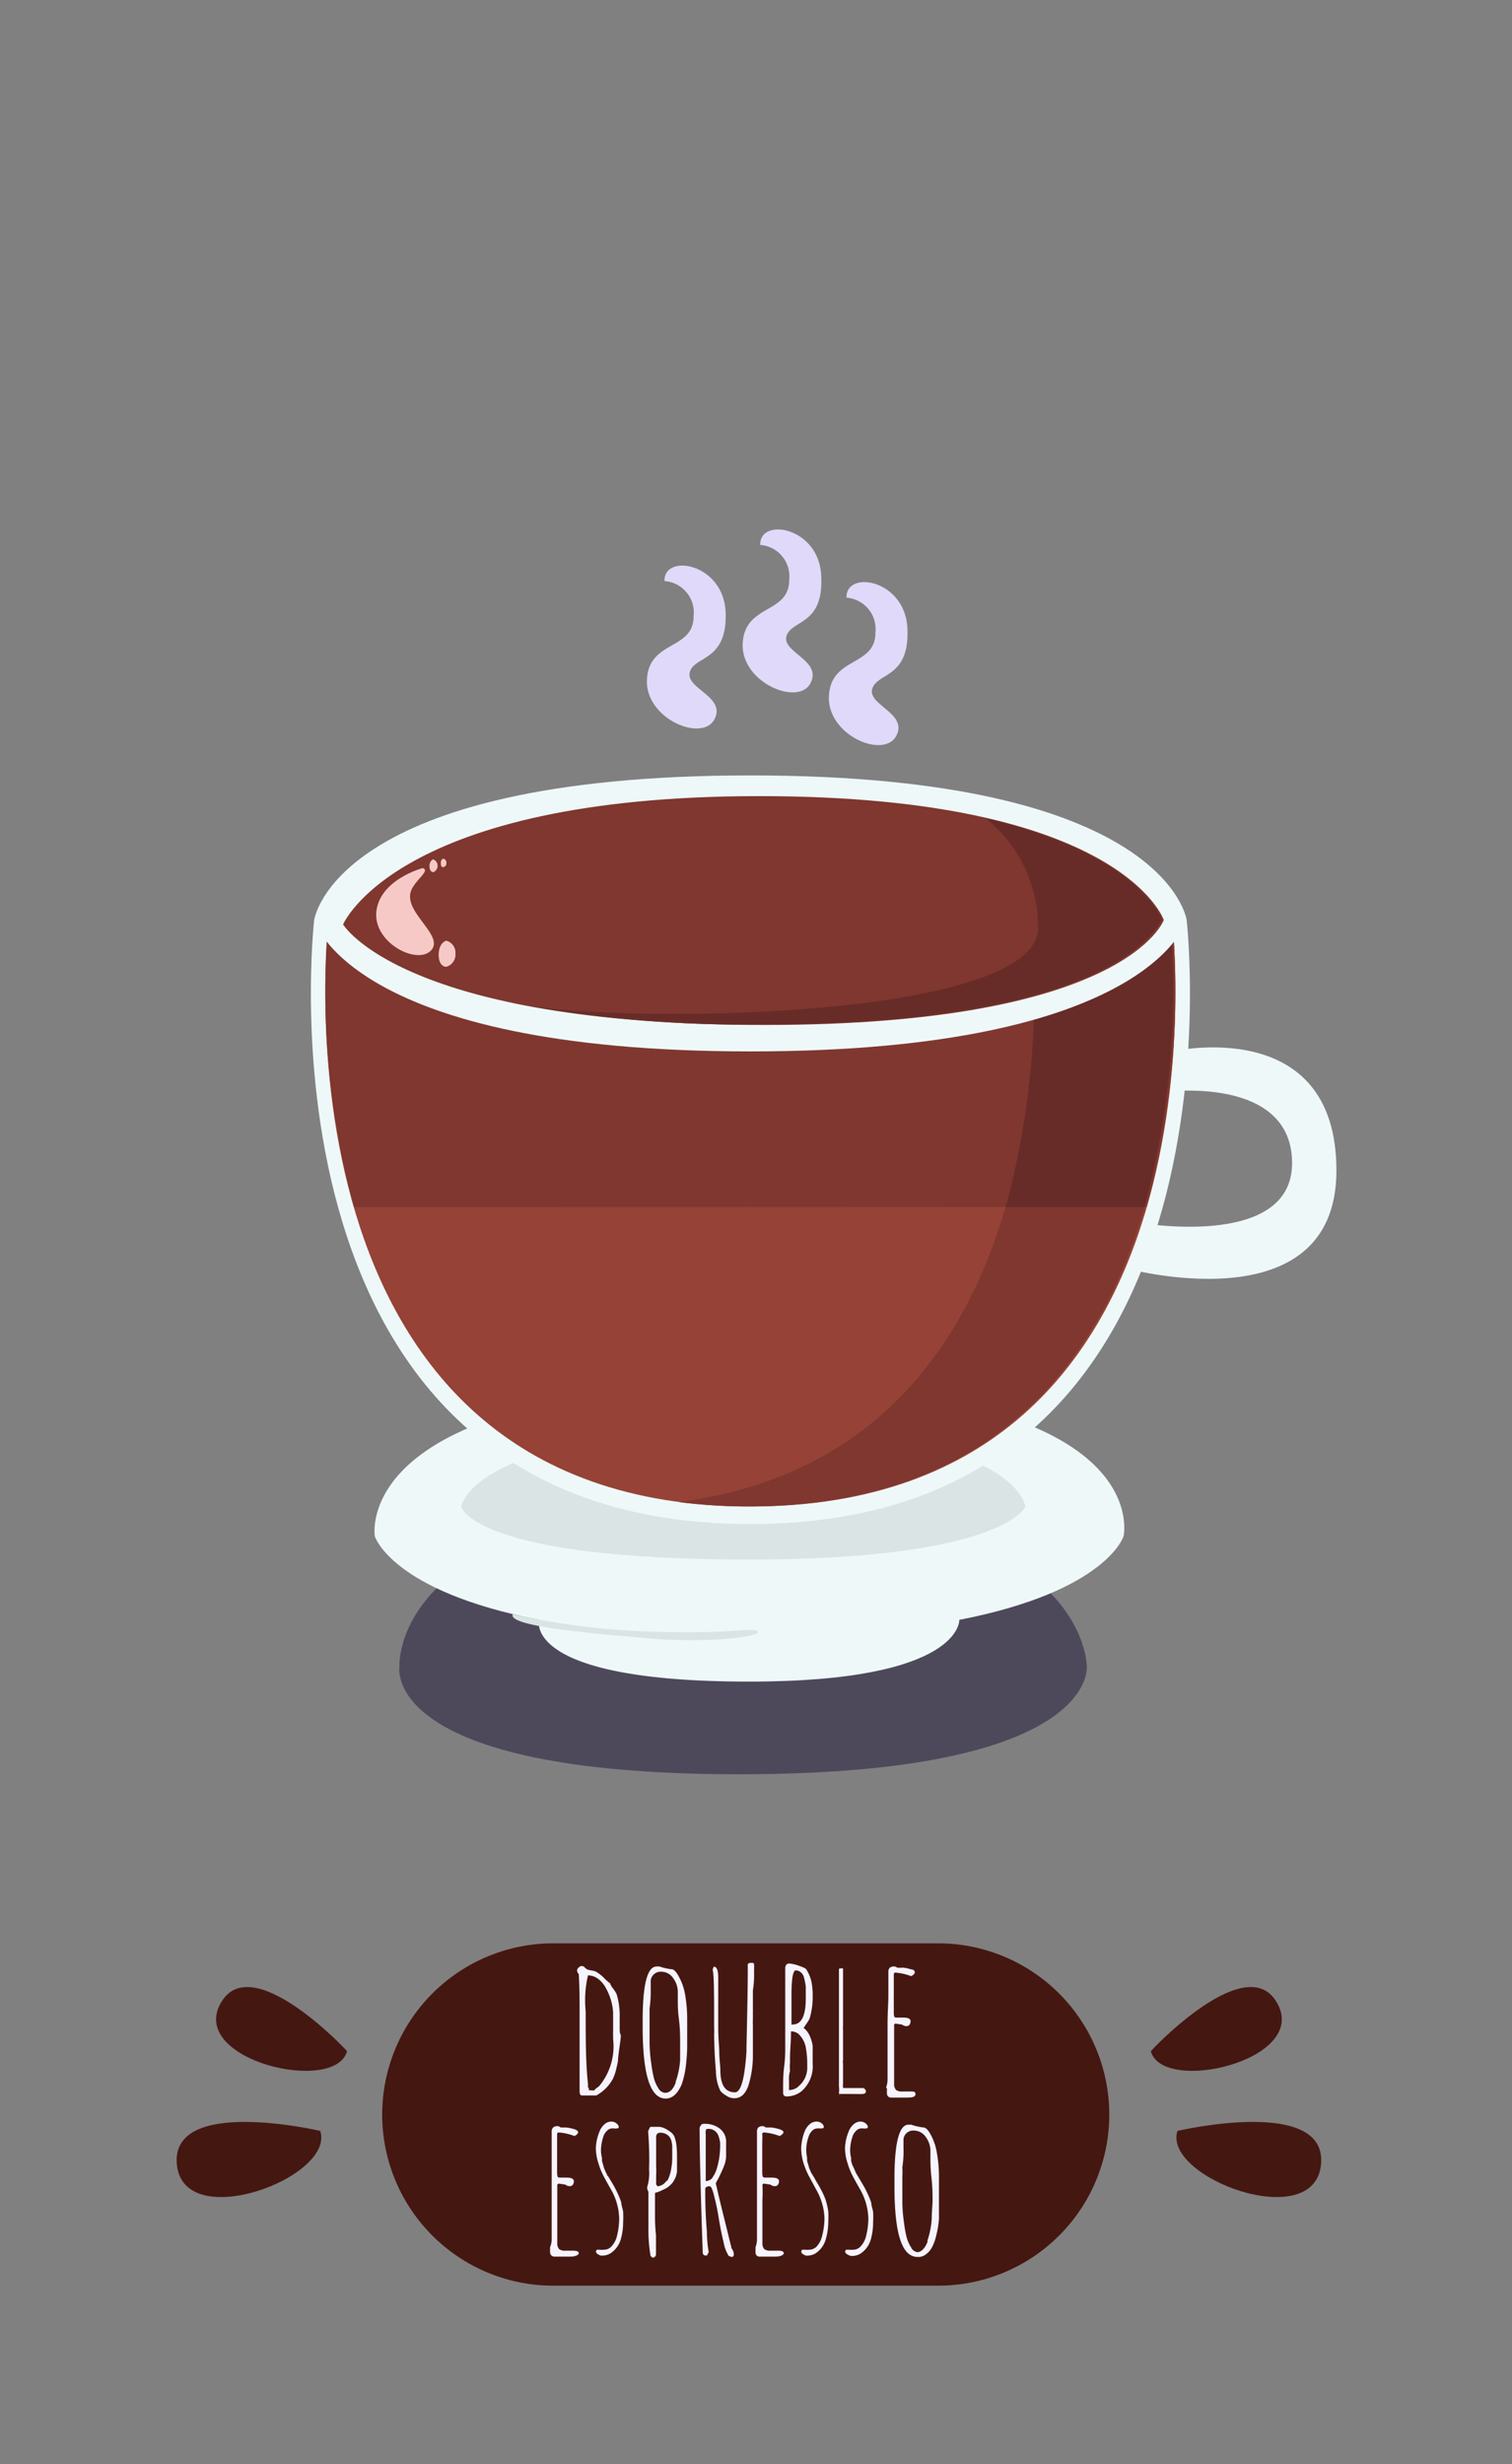 <svg xmlns="http://www.w3.org/2000/svg" viewBox="0 0 92.06 150"><rect x="0" y="0" width="92.06" height="150" fill="#808080" stroke="none"/><defs><style>.cls-1{fill:none;}.cls-2{fill:#4d495b;}.cls-3{fill:#eef8f9;}.cls-4{fill:#dae4e5;}.cls-5{fill:#964236;}.cls-6{fill:#7f372f;}.cls-7{fill:#682c28;}.cls-8{fill:#f7c9c6;}.cls-9{fill:#e0d9f9;}.cls-10{fill:#451711;}.cls-11{fill:#f5f4ff;}</style></defs><g id="coffee_types_illustration_pack" data-name="coffee types illustration pack"><rect class="cls-1" x="-0.05" y="-0.09" width="92.17" height="150.17" rx="8"/><path class="cls-2" d="M24.32,101.43S23.77,91.7,45,91.7s21.17,9.73,21.17,9.73S66.91,108,45,108,24.32,101.43,24.32,101.43Z"/><path class="cls-3" d="M45.88,84.37c-24.61,0-23.06,9.14-23.06,9.14s1,3.34,10,5.09h0s-1.08,3.76,12.79,3.76c13,0,12.8-3.76,12.8-3.76h0c9-1.75,10-5.09,10-5.09S70.49,84.37,45.88,84.37Z"/><path class="cls-4" d="M45.75,87.07c-17.06,0-17.67,4.65-17.67,4.65s.74,3.21,17.52,3.21c15.45,0,16.83-3.21,16.83-3.21S62.05,87.07,45.75,87.07Z"/><path class="cls-4" d="M46.15,99.32c-.17-.3-1.47.16-6.42,0a45.14,45.14,0,0,1-8.51-1.06c-.34.74,4.9,1.18,8.43,1.48S46.32,99.61,46.15,99.32Z"/><path class="cls-3" d="M71.37,64l-.51,2.47s7.81-1.06,7.81,4.33S69,74.38,69,74.38l-.63,2.78s13,3.65,13-5.91S71.37,64,71.37,64Z"/><path class="cls-3" d="M72.25,56H19.13S14.85,92.77,45.69,92.77,72.25,56,72.25,56Z"/><path class="cls-5" d="M71.37,56H20S15.84,91.7,45.68,91.7,71.37,56,71.37,56Z"/><path class="cls-6" d="M71.24,56H62.78S66.51,88.2,41.31,91.43a33.35,33.35,0,0,0,4.24.27C75.38,91.7,71.24,56,71.24,56Z"/><path class="cls-6" d="M69.82,73.46A49.8,49.8,0,0,0,71.37,56H20a50.08,50.08,0,0,0,1.55,17.48Z"/><path class="cls-7" d="M71.24,56H62.78a50.08,50.08,0,0,1-1.55,17.48h8.46A50.08,50.08,0,0,0,71.24,56Z"/><path class="cls-3" d="M45.69,47.2C20.3,47.2,19.13,56,19.13,56s2.1,8,26.56,8,26.56-8,26.56-8S71.07,47.2,45.69,47.2Z"/><path class="cls-6" d="M46.23,48.46c-22.07,0-25.34,7.81-25.34,7.81s3.61,6.12,25.68,6.12S70.86,56,70.86,56,68.3,48.46,46.23,48.46Z"/><path class="cls-7" d="M60,49.8a8.48,8.48,0,0,1,3.2,6.8c-.37,5.49-25.82,5.79-32,4.45v0a76.27,76.27,0,0,0,15.24,1.31c22.07,0,24.3-6.41,24.3-6.41S69.37,52,60,49.8Z"/><path class="cls-8" d="M25,54.31c.19-.7,1.26-1.32.73-1.47,0,0-2.55.68-2.81,2.59s2.43,3.32,3.31,2.44S24.64,55.59,25,54.31Z"/><path class="cls-8" d="M26.38,52.31s-.23.06-.23.42.23.36.23.36a.42.42,0,0,0,0-.78Z"/><path class="cls-8" d="M27,52.78a.23.23,0,0,0,.18-.25.25.25,0,0,0-.18-.26s-.16,0-.16.28S27,52.78,27,52.78Z"/><path class="cls-8" d="M27.17,57.26s-.46.11-.46.86.46.73.46.73a.77.77,0,0,0,.56-.8A.75.75,0,0,0,27.17,57.26Z"/><path class="cls-9" d="M44.18,37.26c-.13-3-3.78-3.59-3.72-1.89a1.92,1.92,0,0,1,1.77,2.14c0,2.08-2.71,1.45-2.84,3.84s3.34,3.84,4.1,2.45S41.72,41.92,42,40.91,44.3,40.28,44.18,37.26Z"/><path class="cls-9" d="M50,35.06c-.12-3-3.77-3.59-3.71-1.89a1.92,1.92,0,0,1,1.76,2.14c0,2.07-2.7,1.45-2.83,3.84S48.59,43,49.34,41.6s-1.76-1.89-1.45-2.89S50.16,38.08,50,35.06Z"/><path class="cls-9" d="M53.11,41.92c.32-1,2.27-.63,2.14-3.65s-3.77-3.59-3.71-1.89a1.92,1.92,0,0,1,1.76,2.14c0,2.07-2.71,1.44-2.83,3.84s3.33,3.84,4.09,2.45S52.8,42.92,53.11,41.92Z"/><path class="cls-10" d="M67.54,128.71a10.42,10.42,0,0,1-10.42,10.42H33.69a10.42,10.42,0,0,1-10.42-10.42h0a10.43,10.43,0,0,1,10.42-10.42H57.12a10.43,10.43,0,0,1,10.42,10.42Z"/><path class="cls-10" d="M13.4,122c-1.81,3.43,7,5.49,7.73,2.86C21.13,124.82,15.21,118.52,13.4,122Z"/><path class="cls-10" d="M10.77,131.77c.43,4.21,9.64.77,8.73-2.06C19.5,129.71,10.34,127.56,10.77,131.77Z"/><path class="cls-10" d="M77.8,122c1.81,3.43-7,5.49-7.73,2.86C70.07,124.82,76,118.52,77.8,122Z"/><path class="cls-10" d="M80.43,131.77c-.43,4.21-9.65.77-8.74-2.06C71.69,129.71,80.86,127.56,80.43,131.77Z"/><path class="cls-11" d="M35.29,127.25c0-.55,0-1.24,0-2.06,0-.53,0-1,0-1.4v-1.4c0-.6,0-1.34-.05-2.23a.29.29,0,0,1-.1-.23.21.21,0,0,1,.1-.17.23.23,0,0,1,.36,0l.13.11a1.24,1.24,0,0,0,.27.07,1.38,1.38,0,0,1,.28.07,2.58,2.58,0,0,1,.48.37,2.7,2.7,0,0,0,.39.35v0a.86.86,0,0,0,.17.3,2.77,2.77,0,0,1,.22.34,4.5,4.5,0,0,1,.19,1.4c0,.11,0,.2,0,.28v.38l0,.12a.87.87,0,0,0,.07.35c0,.25-.1.73-.17,1.43,0,.21-.07.43-.12.65a2.67,2.67,0,0,1-.2.57,2.53,2.53,0,0,1-1,1h-.83C35.32,127.57,35.29,127.46,35.29,127.25Zm.88,0a2.11,2.11,0,0,1,.15-.15l.09-.06.09-.08a3.8,3.8,0,0,0,.83-2.85v-.22a1.27,1.27,0,0,1,0-.2l0-1.2a3.46,3.46,0,0,0-.41-1.42,1.77,1.77,0,0,0-.48-.6,1.07,1.07,0,0,0-.64-.23,6.67,6.67,0,0,0-.14,2.19c0,1.69,0,3.16.14,4.42v.23l.05,0,0,.15Z"/><path class="cls-11" d="M39.13,123.37V123c0-2.2.28-3.3.85-3.3l.17,0a3.38,3.38,0,0,0,.75.17c.14,0,.29.18.44.46a3.49,3.49,0,0,1,.38,1.12,8.57,8.57,0,0,1,.12,1.44l0,.06c0,.26,0,.49,0,.69v.71a9,9,0,0,1-.05,1.09,5.9,5.9,0,0,1-.23,1.27,1.87,1.87,0,0,1-.25.53,1.15,1.15,0,0,1-.33.36.78.78,0,0,1-.46.14C39.59,127.73,39.13,126.28,39.13,123.37Zm2,3.37a4.92,4.92,0,0,0,.28-1.35c0-.48,0-.86,0-1.14s0-.78-.08-1.4-.06-1.15-.06-1.39l0-.1,0-.06a1.45,1.45,0,0,0-.29-.9.87.87,0,0,0-.7-.38.61.61,0,0,0-.66.52c0,.12,0,.29,0,.51a7.34,7.34,0,0,1-.07,1.2c0,.12,0,.3,0,.55l0,.56c0,.18,0,.33,0,.46v.48a9.05,9.05,0,0,0,.1,1.28,7.45,7.45,0,0,0,.16.9,2.07,2.07,0,0,0,.27.62.51.51,0,0,0,.42.29C40.78,127.39,41,127.17,41.15,126.74Z"/><path class="cls-11" d="M44.22,127.56a1.18,1.18,0,0,1-.36-.29,2.85,2.85,0,0,1-.27-1.2c-.06-.65-.1-1.4-.11-2.25a3.87,3.87,0,0,0,0-.42c0-2,0-3.16-.09-3.52l.07-.17q.27,0,.27.66l0,3.13q0,.33.06,1.26c0,.55.07,1,.07,1.25,0,.91.3,1.35.89,1.35.36,0,.59-.82.7-2.48v-.24c.05-2.17.08-3.78.08-4.82v-.11a.31.31,0,0,1,0-.1c0-.09.06-.13.2-.13s.15,0,.18.07a3.52,3.52,0,0,1,0,.41,6.32,6.32,0,0,1-.07,1.21v.07q0,.15,0,.48l0,.47v.12a.41.41,0,0,1,0,.12c0,.19,0,.37,0,.54a1.78,1.78,0,0,0,0,.26c0,.75,0,1.4,0,2a6.09,6.09,0,0,1-.28,1.74q-.27.75-.84.75A.83.83,0,0,1,44.22,127.56Z"/><path class="cls-11" d="M47.75,127.57a.24.24,0,0,1-.07-.18V127c0-.28,0-.7.07-1.25s.06-1,.06-1.25V124c0-.16,0-.33,0-.52s0-.79,0-1.41,0-1.11,0-1.42l0-.69,0-.06v-.07c0-.2.08-.31.25-.31a2.27,2.27,0,0,1,.62.15c.29.1.43.18.43.24v0a2.26,2.26,0,0,1,.29.69,4.16,4.16,0,0,1,.08.87,4.53,4.53,0,0,1-.19,1.41h0a2.35,2.35,0,0,1-.19.31l-.17.25a1.23,1.23,0,0,1,.37.48,2.26,2.26,0,0,1,.18.62c0,.07,0,.16,0,.26s0,.23,0,.37v.47a2,2,0,0,1-.71,1.68,1.46,1.46,0,0,1-.91.29A.22.22,0,0,1,47.75,127.57Zm.87-.58a1.41,1.41,0,0,0,.39-.5,1.45,1.45,0,0,0,.14-.59v-.28a5.67,5.67,0,0,0-.08-.94,1.51,1.51,0,0,0-.46-.88.72.72,0,0,0-.45-.15c0,.65-.06,1.19-.06,1.61v.27a3.75,3.75,0,0,0,0,.54,1.54,1.54,0,0,0-.06.57V127l0,.22A.86.86,0,0,0,48.62,127Zm-.35-3.76c.52,0,.79-.52.79-1.57q0-.14,0-.51v-.23l0,0a4.08,4.08,0,0,0-.13-.62.57.57,0,0,0-.19-.26.46.46,0,0,0-.29-.1c-.17,0-.26.51-.26,1.55,0,.19,0,.33,0,.4v.64c0,.13,0,.27,0,.43v.14l0,.07,0,.08Z"/><path class="cls-11" d="M51.08,127.39a1.64,1.64,0,0,0,0-.39c0-.73,0-1.81,0-3.24s0-2.44,0-3.07l0-.43,0-.36c0-.05,0-.08.09-.08a.41.41,0,0,1,.16,0h0c0,.17,0,.33,0,.47v1.75c0,.38,0,.81,0,1.3a1.43,1.43,0,0,0,0,.26l0,.24c0,.16,0,.32,0,.49s0,.35,0,.5l0,.51,0,.09h0a.07.07,0,0,1,0,0v0a.31.31,0,0,0,0,.17l0,1.14v.07a1,1,0,0,0,0,.23.05.05,0,0,0,.06.06l.62,0h.53a.15.15,0,0,1,.12.07.18.18,0,0,1,.06.13c0,.1-.06.15-.19.16s-.46,0-1,0l0,0h-.23l-.21,0C51.17,127.66,51.1,127.57,51.08,127.39Z"/><path class="cls-11" d="M54,127.41v-.15a.59.59,0,0,0,0-.14l-.05-.05a1.46,1.46,0,0,0,.09-.49q0-.27,0-.78l0-.78c0-.39,0-1,0-1.78s.05-1.3.05-1.78l0-.72c0-.21,0-.45,0-.71a.36.36,0,0,1,.08-.25.4.4,0,0,1,.26-.08.27.27,0,0,1,.19.07,1.87,1.87,0,0,0,.35,0,2.4,2.4,0,0,1,.51.11c.15,0,.22.1.22.17s-.07.16-.22.24a3.51,3.51,0,0,0-1-.22l-.06.07c0,.07,0,.24,0,.51s0,.64,0,.91,0,.58,0,.92.06.33.17.33h.39c.31,0,.46.07.46.21a.38.38,0,0,1-.06.22.2.2,0,0,1-.17.09.41.41,0,0,1-.28-.09l-.38-.06h-.06l-.05.06v0c0,.14,0,.45,0,.94,0,.31,0,.59,0,.84v.84c0,.31,0,.62,0,1a.51.51,0,0,0,.12.36.62.62,0,0,0,.39.09h.21l.24,0c.23,0,.34,0,.34.16s-.17.21-.52.21h-1C54.1,127.66,54,127.58,54,127.41Z"/><path class="cls-11" d="M33.49,137.08v-.15a.61.61,0,0,0,0-.14l0,0a1.22,1.22,0,0,0,.1-.48c0-.19,0-.45,0-.79l0-.78q0-.58,0-1.77c0-.71,0-1.3,0-1.79l0-.71c0-.22,0-.45,0-.71a.33.33,0,0,1,.09-.26.37.37,0,0,1,.26-.08.26.26,0,0,1,.19.08l.34,0a2.81,2.81,0,0,1,.51.11c.15.05.22.11.22.18s-.07.15-.22.23a3.51,3.51,0,0,0-1-.22l-.06.07c0,.07,0,.24,0,.51s0,.64,0,.91,0,.59,0,.92.05.34.16.34l.19,0h.2c.31,0,.47.07.47.22a.35.35,0,0,1-.06.21.2.2,0,0,1-.18.09.37.37,0,0,1-.27-.09l-.38-.06h-.06l-.06.06v0c0,.14,0,.45,0,.94,0,.31,0,.59,0,.84v.84c0,.31,0,.63,0,.95a.51.51,0,0,0,.12.36.62.62,0,0,0,.39.09h.45c.23,0,.35.05.35.15s-.18.21-.52.21h-1C33.58,137.33,33.5,137.25,33.49,137.08Z"/><path class="cls-11" d="M36.41,137.22a.25.25,0,0,1-.13-.18l.06-.1.22,0a.59.59,0,0,0,.21,0,.61.61,0,0,0,.46-.2,1.42,1.42,0,0,0,.31-.54,4.49,4.49,0,0,0,.16-1.16,3.72,3.72,0,0,0-.49-1.75q-.32-.56-.48-.87a4.11,4.11,0,0,1-.29-.73,3,3,0,0,1-.16-.94,2.89,2.89,0,0,1,.22-1,1.08,1.08,0,0,1,.3-.44.64.64,0,0,1,.42-.17.51.51,0,0,1,.3.1c.1.08.15.15.15.23s-.05.09-.15.09a.27.27,0,0,1-.12,0,.38.38,0,0,0-.13,0,.42.42,0,0,0-.32.15.81.81,0,0,0-.22.36,2.81,2.81,0,0,0-.14.81,1.88,1.88,0,0,0,.06.46.74.74,0,0,1,0,.12.25.25,0,0,1,0,.07l.07.24.06.21.09.21a1,1,0,0,0,.08.15s0,.09.07.12l.15.25s.1.16.2.34a5.85,5.85,0,0,1,.28.56,3.16,3.16,0,0,1,.18.47c0,.15.07.32.11.53a6.46,6.46,0,0,1,0,.65,3.74,3.74,0,0,1-.15,1.07,1.52,1.52,0,0,1-.62.83,1,1,0,0,1-.52.14l-.06,0A.87.87,0,0,1,36.41,137.22Zm1.2-7.62h0Z"/><path class="cls-11" d="M39.61,137.32a9.64,9.64,0,0,1-.13-1.7c0-.26,0-.62,0-1.11l0-1.1a.57.57,0,0,1-.08-.27,2.79,2.79,0,0,0,.12-1.09,19.09,19.09,0,0,0-.06-2.3c.07-.19.12-.29.16-.29h.52a1,1,0,0,1,.38.12,1.75,1.75,0,0,1,.4.27c.2.18.3.65.3,1.4,0,.4,0,.71,0,.92a1.67,1.67,0,0,1-.08.35,2.25,2.25,0,0,1-.16.3,1.39,1.39,0,0,1-.61.47,2,2,0,0,1-.49.19v1.41c0,.2,0,.59.06,1.16l0,.38,0,.77a.2.2,0,0,1-.22.22Zm1-4.56a1,1,0,0,0,.15-.32,1.86,1.86,0,0,0,.1-.39,3.74,3.74,0,0,0,.07-.79v-.32c0-.11,0-.22,0-.32a2.68,2.68,0,0,0-.05-.3.73.73,0,0,0-.12-.25.58.58,0,0,0-.21-.17.74.74,0,0,0-.34-.08.26.26,0,0,0-.21.08.37.37,0,0,0-.05.24c0,.19,0,.48,0,.86l0,.85a5,5,0,0,1,0,.56l0,.55.08.12A.71.71,0,0,0,40.57,132.76Z"/><path class="cls-11" d="M44.37,137.32a2.26,2.26,0,0,1-.31-.82c-.11-.44-.21-.94-.3-1.49a12.77,12.77,0,0,0-.28-1.34c-.09-.39-.18-.59-.27-.59h0c-.18,0-.27.06-.27.17,0,.57,0,1.43.1,2.59a7.16,7.16,0,0,0,.11,1.24l-.1.21h-.16l-.1-.1c-.13-3.65-.19-6.13-.19-7.46a1.06,1.06,0,0,1,0-.21.35.35,0,0,1,.08-.16.17.17,0,0,1,.16-.08,1.48,1.48,0,0,1,1,.3,1,1,0,0,1,.37.85v.86a1.83,1.83,0,0,1-.15.61c-.1.25-.21.48-.32.7l-.16.29c.09.4.26,1.13.52,2.17s.39,1.61.42,1.67l0,.06a.59.59,0,0,0,.07.14.64.64,0,0,1,.09.28c0,.12-.05.17-.13.17Zm-1-4.76a1.84,1.84,0,0,0,.28-.58,4.59,4.59,0,0,0,.19-1.15,2.81,2.81,0,0,0,0-.45,2.15,2.15,0,0,0-.1-.38.63.63,0,0,0-.68-.41s-.07,0-.09.1a.71.71,0,0,0,0,.21c0,.52,0,1,0,1.43s0,.9,0,1.43l0,0A.53.53,0,0,0,43.38,132.56Z"/><path class="cls-11" d="M46,137.08v-.15a.61.61,0,0,0,0-.14l0,0a1.4,1.4,0,0,0,.09-.48c0-.19,0-.45,0-.79l0-.78c0-.39,0-1,0-1.77s0-1.3,0-1.79l0-.71c0-.22,0-.45,0-.71a.37.37,0,0,1,.08-.26.38.38,0,0,1,.26-.08.26.26,0,0,1,.19.08l.34,0a2.81,2.81,0,0,1,.51.11c.15.05.23.11.23.18s-.08.15-.23.23a3.51,3.51,0,0,0-1-.22l-.06.07a4.46,4.46,0,0,1,0,.51c0,.34,0,.64,0,.91s0,.59,0,.92.06.34.17.34l.19,0h.2c.31,0,.46.07.46.22a.35.35,0,0,1-.06.21.2.2,0,0,1-.18.09.37.37,0,0,1-.27-.09l-.38-.06h-.06l-.06.06v0a8.74,8.74,0,0,1,0,.94c0,.31,0,.59,0,.84v.84c0,.31,0,.63,0,.95a.51.51,0,0,0,.12.36.62.62,0,0,0,.39.09h.45c.23,0,.34.05.34.15s-.17.21-.52.21h-1C46.08,137.33,46,137.25,46,137.08Z"/><path class="cls-11" d="M48.91,137.22a.23.23,0,0,1-.13-.18l.06-.1.21,0a.68.68,0,0,0,.21,0,.63.63,0,0,0,.47-.2,1.41,1.41,0,0,0,.3-.54,4.52,4.52,0,0,0,.17-1.16,3.75,3.75,0,0,0-.5-1.75l-.47-.87a5,5,0,0,1-.3-.73,3.23,3.23,0,0,1-.15-.94,3.08,3.08,0,0,1,.21-1,1.08,1.08,0,0,1,.3-.44.64.64,0,0,1,.42-.17.52.52,0,0,1,.31.1.32.32,0,0,1,.14.23q0,.09-.15.09l-.12,0a.38.38,0,0,0-.13,0,.44.44,0,0,0-.32.15.8.8,0,0,0-.21.36,2.31,2.31,0,0,0-.09,1.27,1,1,0,0,0,0,.12.2.2,0,0,1,0,.07l.07.24.06.21.09.21a1,1,0,0,0,.08.15l.08.12.14.25.2.34a5.93,5.93,0,0,1,.29.56,3,3,0,0,1,.17.47,4.42,4.42,0,0,1,.11.53,6.3,6.3,0,0,1,0,.65,3.74,3.74,0,0,1-.16,1.07,1.5,1.5,0,0,1-.61.83,1,1,0,0,1-.52.14l-.06,0A.77.77,0,0,1,48.91,137.22Zm1.19-7.62h0Z"/><path class="cls-11" d="M51.58,137.22a.25.25,0,0,1-.13-.18l.06-.1.22,0a.59.59,0,0,0,.21,0,.61.61,0,0,0,.46-.2,1.42,1.42,0,0,0,.31-.54,4.49,4.49,0,0,0,.16-1.16,3.72,3.72,0,0,0-.49-1.75q-.32-.56-.48-.87a4.11,4.11,0,0,1-.29-.73,3,3,0,0,1-.16-.94,2.89,2.89,0,0,1,.22-1,1.08,1.08,0,0,1,.3-.44.64.64,0,0,1,.42-.17.51.51,0,0,1,.3.1c.1.08.15.15.15.23s-.05.09-.15.09a.27.27,0,0,1-.12,0,.38.38,0,0,0-.13,0,.42.42,0,0,0-.32.15.81.81,0,0,0-.22.36,2.81,2.81,0,0,0-.14.81,1.88,1.88,0,0,0,.06.46.74.74,0,0,1,0,.12.25.25,0,0,1,0,.07l.07.24L52,132l.09.21a1,1,0,0,0,.08.15s.05.09.07.12l.15.25.2.34a5.85,5.85,0,0,1,.28.56,3.16,3.16,0,0,1,.18.47c0,.15.07.32.11.53a6.46,6.46,0,0,1,0,.65,3.74,3.74,0,0,1-.15,1.07,1.52,1.52,0,0,1-.62.83,1,1,0,0,1-.52.14l-.06,0A.87.87,0,0,1,51.58,137.22Zm1.2-7.62h0Z"/><path class="cls-11" d="M54.46,133.05v-.42c0-2.2.29-3.3.85-3.3l.17,0a3.38,3.38,0,0,0,.75.17c.15,0,.3.18.45.46a3.48,3.48,0,0,1,.37,1.13,8.36,8.36,0,0,1,.12,1.43l0,.06c0,.26,0,.49,0,.7V134c0,.4,0,.76,0,1.09a6.42,6.42,0,0,1-.24,1.26,2.49,2.49,0,0,1-.24.54,1.26,1.26,0,0,1-.34.35.72.72,0,0,1-.46.14C54.92,137.4,54.46,136,54.46,133.05Zm2,3.36a5.22,5.22,0,0,0,.27-1.35c0-.47.05-.85.05-1.14s0-.78-.07-1.4-.06-1.15-.06-1.39l0-.1,0-.06a1.43,1.43,0,0,0-.29-.9.87.87,0,0,0-.7-.38.59.59,0,0,0-.65.52c0,.12,0,.29,0,.51a6.33,6.33,0,0,1-.07,1.2,5.08,5.08,0,0,1,0,.56l0,.55c0,.18,0,.33,0,.47V134a9,9,0,0,0,.1,1.28,7.45,7.45,0,0,0,.16.9,2.27,2.27,0,0,0,.28.63.47.47,0,0,0,.41.28C56.11,137.06,56.34,136.84,56.49,136.41Z"/></g></svg>